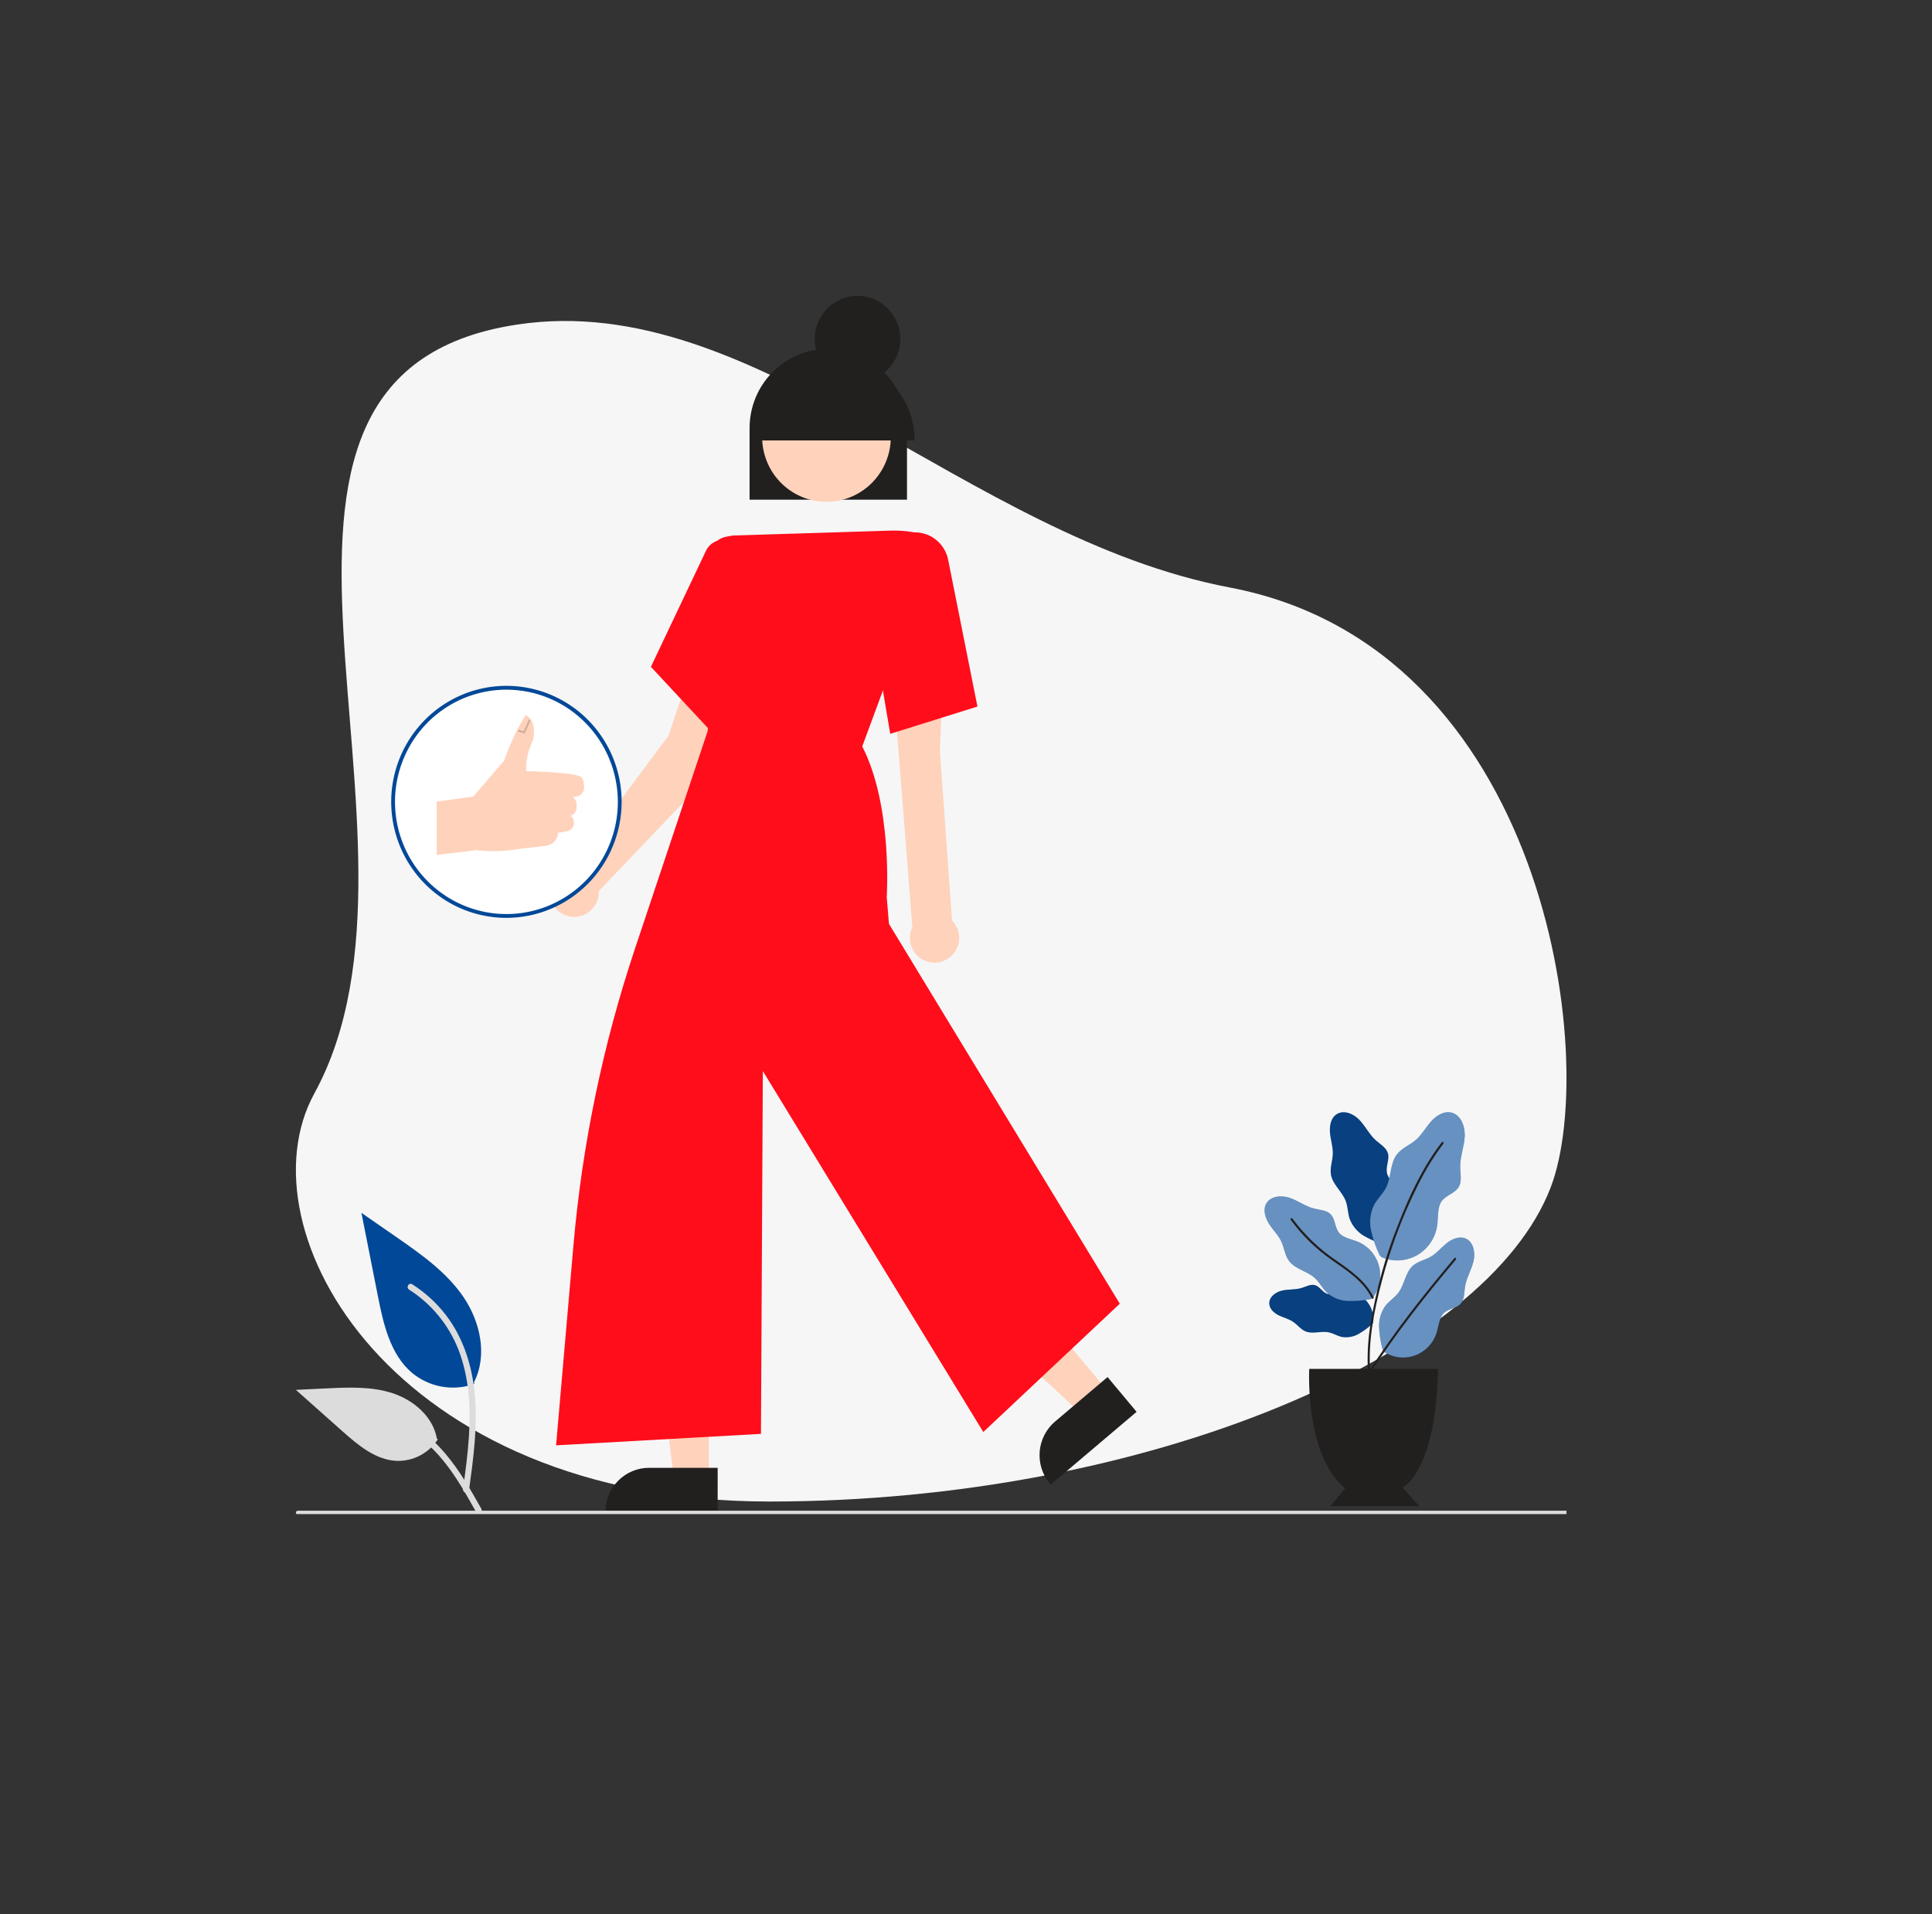 <svg width="111" height="110" viewBox="0 0 111 110" fill="none" xmlns="http://www.w3.org/2000/svg">
<rect x="0" y="0" width="111" height="110" fill="#333333" stroke="none"/>
<g clip-path="url(#clip0_179_71807)">
<path d="M89.099 68.21C85.401 77.92 65.854 86.278 44.206 86.278C22.558 86.278 13.761 70.681 18.059 62.832C26.124 48.104 10.57 21.545 29.707 18.65C43.465 16.568 55.433 30.863 70.667 33.761C88.843 37.219 91.892 60.873 89.099 68.21Z" fill="#F6F6F6"/>
<path d="M27.252 79.522C26.652 79.734 26.008 79.787 25.381 79.676C24.755 79.565 24.167 79.293 23.675 78.887C22.422 77.828 22.029 76.084 21.71 74.469L20.765 69.69L22.744 71.063C24.167 72.05 25.623 73.068 26.608 74.498C27.594 75.927 28.024 77.879 27.232 79.426" fill="#014898"/>
<path d="M26.946 85.639C27.196 83.811 27.452 81.96 27.277 80.113C27.122 78.472 26.624 76.87 25.613 75.556C25.075 74.86 24.422 74.263 23.681 73.793C23.488 73.671 23.31 73.979 23.503 74.101C24.784 74.917 25.775 76.121 26.334 77.54C26.95 79.119 27.049 80.84 26.943 82.516C26.878 83.53 26.742 84.538 26.605 85.544C26.594 85.589 26.601 85.637 26.624 85.678C26.647 85.719 26.684 85.749 26.729 85.763C26.774 85.775 26.822 85.769 26.863 85.746C26.904 85.722 26.934 85.684 26.946 85.638L26.946 85.639Z" fill="#DCDCDC"/>
<path d="M25.154 82.706C24.897 83.1 24.543 83.421 24.127 83.637C23.71 83.854 23.246 83.958 22.778 83.942C21.575 83.884 20.572 83.039 19.67 82.236L17 79.862L18.767 79.777C20.038 79.716 21.341 79.658 22.551 80.053C23.762 80.448 24.878 81.398 25.099 82.659" fill="#DCDCDC"/>
<path d="M27.651 86.689C26.452 84.552 25.061 82.177 22.575 81.418C21.884 81.208 21.16 81.133 20.44 81.196C20.214 81.216 20.27 81.568 20.496 81.548C21.702 81.447 22.905 81.768 23.904 82.456C24.864 83.114 25.612 84.03 26.245 85.001C26.633 85.595 26.98 86.215 27.328 86.834C27.439 87.032 27.764 86.889 27.651 86.689Z" fill="#DCDCDC"/>
<path d="M54.697 52.888L54 43.152L54.132 39.902L51.416 40.511L52.417 53.269C52.303 53.504 52.256 53.766 52.281 54.026C52.306 54.286 52.401 54.535 52.556 54.744C52.712 54.954 52.921 55.116 53.162 55.214C53.403 55.311 53.666 55.34 53.922 55.298C54.178 55.255 54.417 55.142 54.614 54.971C54.811 54.801 54.957 54.579 55.037 54.331C55.117 54.082 55.128 53.816 55.068 53.561C55.008 53.307 54.879 53.074 54.697 52.888Z" fill="#FFD2BB"/>
<path d="M41.339 43.932L41.167 40.67L39.423 39.244L38.413 42.265L32.765 49.851C32.498 49.894 32.249 50.013 32.047 50.194C31.845 50.376 31.699 50.611 31.626 50.873C31.553 51.136 31.556 51.414 31.635 51.674C31.714 51.935 31.865 52.167 32.071 52.344C32.277 52.52 32.528 52.634 32.796 52.671C33.064 52.708 33.337 52.667 33.583 52.553C33.828 52.438 34.036 52.256 34.182 52.026C34.327 51.797 34.405 51.53 34.405 51.258C34.405 51.239 34.403 51.22 34.402 51.201L41.339 43.932Z" fill="#FFD2BB"/>
<path d="M41.651 42.888L37.397 38.315L40.556 31.658C40.62 31.521 40.71 31.399 40.822 31.299C40.934 31.199 41.065 31.122 41.206 31.074C41.346 31.026 41.494 31.006 41.641 31.017C41.788 31.028 41.931 31.068 42.062 31.136L42.094 31.152L41.651 42.888Z" fill="#FF0D1B"/>
<path d="M51.147 42.167L50.392 37.705L50.395 37.694L52.181 30.62L52.349 30.601C52.831 30.547 53.317 30.677 53.71 30.964C54.102 31.252 54.375 31.677 54.473 32.156L56.157 40.598L51.147 42.167Z" fill="#FF0D1B"/>
<path d="M52.11 28.711H43.066V24.596C43.066 23.389 43.543 22.23 44.391 21.377C45.239 20.523 46.389 20.043 47.588 20.043C48.787 20.043 49.937 20.523 50.785 21.377C51.633 22.23 52.11 23.389 52.11 24.596V28.711Z" fill="#221F1F"/>
<path d="M63.663 79.96L62.132 81.257L56.435 75.93L58.694 74.016L63.663 79.96Z" fill="#FFD2BB"/>
<path d="M65.302 81.124L60.367 85.306L60.314 85.243C59.886 84.73 59.677 84.067 59.734 83.399C59.791 82.731 60.109 82.113 60.618 81.681L60.618 81.681L63.633 79.126L65.302 81.124Z" fill="#221F1F"/>
<path d="M40.722 84.999L38.721 84.999L37.77 77.229L40.722 77.229L40.722 84.999Z" fill="#FFD2BB"/>
<path d="M41.232 86.951L34.782 86.951V86.869C34.782 86.198 35.047 85.555 35.518 85.081C35.988 84.607 36.627 84.341 37.293 84.341H37.293L41.233 84.341L41.232 86.951Z" fill="#221F1F"/>
<path d="M31.949 83.049L32.945 71.572C33.45 65.759 34.639 60.027 36.486 54.496L40.655 42.016L41.019 39.11C39.91 36.793 41.085 35.028 41.22 34.838L41.076 31.951C41.073 31.894 41.069 31.839 41.065 31.786C41.023 31.219 41.054 30.892 42.153 30.77L51.273 30.486C52.428 30.482 53.127 30.675 53.411 31.087C53.739 31.561 53.479 32.248 53.228 32.912C53.202 32.981 53.176 33.05 53.15 33.12L49.538 42.888C51.286 46.291 50.949 51.496 50.945 51.548L51.074 53.087L64.335 74.911L56.494 82.284L56.459 82.227L43.828 61.544L43.72 82.39L43.669 82.393L31.949 83.049Z" fill="#FF0D1B"/>
<path d="M50.726 26.898C51.706 25.094 51.047 22.833 49.256 21.847C47.465 20.861 45.22 21.524 44.24 23.327C43.261 25.131 43.92 27.392 45.711 28.378C47.502 29.364 49.747 28.701 50.726 26.898Z" fill="#FFD2BB"/>
<path d="M49.268 21.955C50.627 21.955 51.728 20.846 51.728 19.477C51.728 18.109 50.627 17 49.268 17C47.909 17 46.808 18.109 46.808 19.477C46.808 20.846 47.909 21.955 49.268 21.955Z" fill="#221F1F"/>
<path d="M52.546 25.309H43.503V25.255C43.503 24.047 43.979 22.889 44.827 22.035C45.675 21.181 46.825 20.701 48.025 20.701C49.224 20.701 50.374 21.181 51.222 22.035C52.07 22.889 52.546 24.047 52.546 25.255V25.309Z" fill="#221F1F"/>
<path d="M29.096 52.631C32.692 52.631 35.607 49.696 35.607 46.074C35.607 42.453 32.692 39.518 29.096 39.518C25.5 39.518 22.585 42.453 22.585 46.074C22.585 49.696 25.5 52.631 29.096 52.631Z" fill="white"/>
<path d="M29.096 52.741C27.786 52.741 26.506 52.35 25.418 51.618C24.329 50.885 23.481 49.844 22.98 48.626C22.479 47.408 22.347 46.067 22.603 44.774C22.858 43.481 23.489 42.293 24.415 41.361C25.34 40.428 26.52 39.794 27.804 39.536C29.088 39.279 30.419 39.411 31.629 39.916C32.839 40.42 33.873 41.275 34.6 42.371C35.328 43.467 35.716 44.756 35.716 46.075C35.714 47.842 35.016 49.536 33.775 50.786C32.533 52.036 30.851 52.739 29.096 52.741ZM29.096 39.628C27.829 39.628 26.592 40.006 25.539 40.714C24.486 41.423 23.665 42.429 23.181 43.608C22.696 44.785 22.57 46.082 22.817 47.332C23.064 48.583 23.673 49.732 24.569 50.633C25.464 51.535 26.605 52.149 27.847 52.398C29.089 52.647 30.376 52.519 31.546 52.031C32.715 51.543 33.715 50.717 34.419 49.656C35.122 48.596 35.498 47.35 35.498 46.075C35.496 44.365 34.821 42.727 33.621 41.518C32.42 40.309 30.793 39.63 29.096 39.628Z" fill="#014898"/>
<path d="M25.089 49.125V46.061L27.194 45.77L28.967 43.7C29.266 42.827 29.656 41.989 30.132 41.199L30.195 41.094L30.238 41.113C30.263 41.124 30.847 41.389 30.637 42.487L30.634 42.499L30.556 42.674C30.328 43.188 30.216 43.747 30.229 44.311C30.698 44.322 33.102 44.39 33.384 44.654C33.478 44.741 33.535 44.862 33.543 44.992L33.557 45.222C33.561 45.293 33.551 45.364 33.528 45.431C33.504 45.497 33.467 45.558 33.418 45.61C33.37 45.662 33.312 45.703 33.247 45.731C33.183 45.759 33.113 45.773 33.043 45.773H32.904L33.002 45.886C33.081 45.977 33.124 46.092 33.124 46.212V46.403C33.124 46.492 33.101 46.578 33.056 46.654C33.012 46.731 32.948 46.793 32.871 46.836L32.792 46.88L32.838 46.926C32.901 46.99 32.946 47.07 32.968 47.158C32.989 47.245 32.986 47.337 32.959 47.424C32.933 47.51 32.883 47.587 32.816 47.647C32.748 47.707 32.666 47.747 32.578 47.763L32.063 47.858C32.053 48.044 31.977 48.22 31.85 48.355C31.723 48.491 31.552 48.577 31.368 48.598L29.897 48.769C29.136 48.906 28.36 48.94 27.59 48.872L27.365 48.852L25.089 49.125Z" fill="#FFD2BB"/>
<path opacity="0.2" d="M30.145 42.154L29.744 42.029L29.776 41.925L30.085 42.02L30.388 41.339L30.487 41.384L30.145 42.154Z" fill="#221F1F"/>
<path d="M112.353 87.026H17.109C17.08 87.026 17.052 87.014 17.032 86.993C17.012 86.973 17 86.945 17 86.916C17 86.887 17.012 86.859 17.032 86.838C17.052 86.818 17.08 86.806 17.109 86.806H112.353C112.382 86.806 112.41 86.818 112.43 86.838C112.451 86.859 112.462 86.887 112.462 86.916C112.462 86.945 112.451 86.973 112.43 86.993C112.41 87.014 112.382 87.026 112.353 87.026Z" fill="#DCDCDC"/>
<path d="M79.44 77.564C79.322 77.139 79.253 76.702 79.233 76.261C79.214 75.818 79.344 75.381 79.603 75.024C79.822 74.749 80.132 74.56 80.344 74.28C80.698 73.808 80.737 73.121 81.174 72.73C81.467 72.469 81.877 72.404 82.216 72.202C82.554 72 82.812 71.678 83.121 71.431C83.43 71.183 83.858 71.009 84.219 71.172C84.672 71.377 84.776 72 84.655 72.489C84.533 72.977 84.257 73.42 84.174 73.917C84.118 74.262 84.147 74.654 83.916 74.913C83.685 75.172 83.238 75.191 82.967 75.437C82.696 75.683 82.663 76.137 82.557 76.513C82.47 76.822 82.313 77.106 82.098 77.342C81.884 77.578 81.618 77.759 81.322 77.872C81.026 77.984 80.708 78.025 80.394 77.99C80.079 77.955 79.777 77.846 79.512 77.671" fill="#014898"/>
<g opacity="0.4">
<path d="M79.44 77.564C79.322 77.139 79.253 76.702 79.233 76.261C79.214 75.818 79.344 75.381 79.603 75.024C79.822 74.749 80.132 74.56 80.344 74.28C80.698 73.808 80.737 73.121 81.174 72.73C81.467 72.469 81.877 72.404 82.216 72.202C82.554 72 82.812 71.678 83.121 71.431C83.43 71.183 83.858 71.009 84.219 71.172C84.672 71.377 84.776 72 84.655 72.489C84.533 72.977 84.257 73.42 84.174 73.917C84.118 74.262 84.147 74.654 83.916 74.913C83.685 75.172 83.238 75.191 82.967 75.437C82.696 75.683 82.663 76.137 82.557 76.513C82.47 76.822 82.313 77.106 82.098 77.342C81.884 77.578 81.618 77.759 81.322 77.872C81.026 77.984 80.708 78.025 80.394 77.99C80.079 77.955 79.777 77.846 79.512 77.671" fill="white"/>
</g>
<path d="M79.58 71.535C79.164 71.412 78.764 71.241 78.386 71.027C78.006 70.807 77.711 70.463 77.549 70.05C77.434 69.724 77.444 69.348 77.32 69.018C77.114 68.463 76.561 68.067 76.466 67.481C76.404 67.09 76.562 66.699 76.575 66.305C76.588 65.911 76.455 65.514 76.415 65.115C76.375 64.716 76.452 64.257 76.78 64.033C77.191 63.751 77.766 63.99 78.11 64.358C78.455 64.726 78.678 65.195 79.049 65.527C79.308 65.758 79.65 65.942 79.743 66.278C79.836 66.613 79.618 67.009 79.679 67.372C79.74 67.735 80.102 68.007 80.36 68.296C80.572 68.535 80.727 68.82 80.81 69.129C80.894 69.439 80.905 69.764 80.843 70.079C80.781 70.394 80.647 70.689 80.451 70.942C80.256 71.194 80.005 71.397 79.719 71.533" fill="#014898"/>
<g opacity="0.2">
<path d="M79.58 71.535C79.164 71.412 78.764 71.241 78.386 71.027C78.006 70.807 77.711 70.463 77.549 70.05C77.434 69.724 77.444 69.348 77.32 69.018C77.114 68.463 76.561 68.067 76.466 67.481C76.404 67.09 76.562 66.699 76.575 66.305C76.588 65.911 76.455 65.514 76.415 65.115C76.375 64.716 76.452 64.257 76.78 64.033C77.191 63.751 77.766 63.99 78.11 64.358C78.455 64.726 78.678 65.195 79.049 65.527C79.308 65.758 79.65 65.942 79.743 66.278C79.836 66.613 79.618 67.009 79.679 67.372C79.74 67.735 80.102 68.007 80.36 68.296C80.572 68.535 80.727 68.82 80.81 69.129C80.894 69.439 80.905 69.764 80.843 70.079C80.781 70.394 80.647 70.689 80.451 70.942C80.256 71.194 80.005 71.397 79.719 71.533" fill="#221F1F"/>
</g>
<path d="M78.846 76.07C78.601 76.295 78.332 76.491 78.044 76.655C77.751 76.819 77.412 76.876 77.083 76.818C76.823 76.759 76.591 76.606 76.329 76.554C75.892 76.466 75.415 76.673 75.003 76.499C74.729 76.383 74.543 76.121 74.294 75.951C74.046 75.782 73.74 75.712 73.469 75.58C73.198 75.448 72.935 75.211 72.924 74.903C72.91 74.519 73.294 74.236 73.665 74.154C74.035 74.073 74.427 74.118 74.786 74.006C75.038 73.929 75.293 73.776 75.546 73.843C75.799 73.91 75.963 74.222 76.219 74.332C76.475 74.441 76.796 74.309 77.084 74.255C77.322 74.212 77.567 74.225 77.798 74.295C78.03 74.365 78.242 74.489 78.418 74.657C78.594 74.826 78.728 75.034 78.811 75.264C78.894 75.495 78.922 75.742 78.894 75.986" fill="#014898"/>
<g opacity="0.2">
<path d="M78.846 76.07C78.601 76.295 78.332 76.491 78.044 76.655C77.751 76.819 77.412 76.876 77.083 76.818C76.823 76.759 76.591 76.606 76.329 76.554C75.892 76.466 75.415 76.673 75.003 76.499C74.729 76.383 74.543 76.121 74.294 75.951C74.046 75.782 73.74 75.712 73.469 75.58C73.198 75.448 72.935 75.211 72.924 74.903C72.91 74.519 73.294 74.236 73.665 74.154C74.035 74.073 74.427 74.118 74.786 74.006C75.038 73.929 75.293 73.776 75.546 73.843C75.799 73.91 75.963 74.222 76.219 74.332C76.475 74.441 76.796 74.309 77.084 74.255C77.322 74.212 77.567 74.225 77.798 74.295C78.03 74.365 78.242 74.489 78.418 74.657C78.594 74.826 78.728 75.034 78.811 75.264C78.894 75.495 78.922 75.742 78.894 75.986" fill="#221F1F"/>
</g>
<path d="M78.753 74.646C78.318 74.733 77.876 74.769 77.434 74.753C76.988 74.736 76.561 74.564 76.225 74.265C75.967 74.016 75.804 73.677 75.54 73.436C75.097 73.031 74.418 72.936 74.056 72.45C73.817 72.124 73.782 71.696 73.612 71.33C73.442 70.963 73.131 70.678 72.913 70.328C72.695 69.978 72.551 69.532 72.743 69.172C72.987 68.721 73.62 68.664 74.099 68.829C74.578 68.993 74.999 69.317 75.492 69.443C75.833 69.529 76.229 69.532 76.469 69.793C76.709 70.053 76.692 70.516 76.916 70.815C77.141 71.115 77.592 71.19 77.961 71.33C78.263 71.445 78.534 71.631 78.753 71.872C78.972 72.114 79.132 72.404 79.22 72.719C79.308 73.035 79.323 73.367 79.262 73.689C79.201 74.011 79.067 74.314 78.87 74.574" fill="#014898"/>
<g opacity="0.4">
<path d="M78.753 74.646C78.318 74.733 77.876 74.769 77.434 74.753C76.988 74.736 76.561 74.564 76.225 74.265C75.967 74.016 75.804 73.677 75.54 73.436C75.097 73.031 74.418 72.936 74.056 72.45C73.817 72.124 73.782 71.696 73.612 71.33C73.442 70.963 73.131 70.678 72.913 70.328C72.695 69.978 72.551 69.532 72.743 69.172C72.987 68.721 73.62 68.664 74.099 68.829C74.578 68.993 74.999 69.317 75.492 69.443C75.833 69.529 76.229 69.532 76.469 69.793C76.709 70.053 76.692 70.516 76.916 70.815C77.141 71.115 77.592 71.19 77.961 71.33C78.263 71.445 78.534 71.631 78.753 71.872C78.972 72.114 79.132 72.404 79.22 72.719C79.308 73.035 79.323 73.367 79.262 73.689C79.201 74.011 79.067 74.314 78.87 74.574" fill="white"/>
</g>
<path d="M79.267 72.132C79.05 71.678 78.884 71.2 78.773 70.707C78.664 70.211 78.725 69.691 78.947 69.234C79.139 68.877 79.453 68.601 79.636 68.241C79.943 67.635 79.849 66.851 80.267 66.32C80.546 65.965 80.996 65.8 81.339 65.506C81.682 65.211 81.908 64.793 82.209 64.449C82.51 64.106 82.958 63.821 83.398 63.931C83.95 64.072 84.192 64.754 84.153 65.33C84.115 65.906 83.887 66.47 83.895 67.043C83.895 67.443 84.009 67.881 83.799 68.221C83.589 68.562 83.089 68.674 82.838 69.008C82.586 69.341 82.632 69.861 82.586 70.31C82.549 70.676 82.428 71.028 82.233 71.339C82.037 71.649 81.773 71.908 81.462 72.096C81.15 72.283 80.8 72.394 80.438 72.419C80.077 72.445 79.715 72.384 79.381 72.241" fill="#014898"/>
<g opacity="0.4">
<path d="M79.267 72.132C79.05 71.678 78.884 71.2 78.773 70.707C78.664 70.211 78.725 69.691 78.947 69.234C79.139 68.877 79.453 68.601 79.636 68.241C79.943 67.635 79.849 66.851 80.267 66.32C80.546 65.965 80.996 65.8 81.339 65.506C81.682 65.211 81.908 64.793 82.209 64.449C82.51 64.106 82.958 63.821 83.398 63.931C83.95 64.072 84.192 64.754 84.153 65.33C84.115 65.906 83.887 66.47 83.895 67.043C83.895 67.443 84.009 67.881 83.799 68.221C83.589 68.562 83.089 68.674 82.838 69.008C82.586 69.341 82.632 69.861 82.586 70.31C82.549 70.676 82.428 71.028 82.233 71.339C82.037 71.649 81.773 71.908 81.462 72.096C81.15 72.283 80.8 72.394 80.438 72.419C80.077 72.445 79.715 72.384 79.381 72.241" fill="white"/>
</g>
<path d="M78.717 78.913C80.192 76.611 81.895 74.465 83.647 72.376C83.696 72.316 83.611 72.23 83.562 72.29C81.799 74.385 80.094 76.541 78.615 78.851C78.572 78.916 78.676 78.978 78.717 78.913Z" fill="#221F1F"/>
<path d="M78.727 78.882C78.584 77.117 78.943 75.312 79.39 73.617C79.887 71.709 80.582 69.86 81.464 68.101C81.876 67.261 82.365 66.462 82.925 65.716C82.974 65.654 82.889 65.568 82.841 65.63C81.759 67.027 80.99 68.677 80.344 70.32C79.596 72.175 79.058 74.11 78.741 76.088C78.588 77.011 78.54 77.948 78.599 78.882C78.599 78.959 78.725 78.96 78.719 78.882H78.727Z" fill="#221F1F"/>
<path d="M78.916 74.535C78.466 73.609 77.612 73.018 76.797 72.446C75.82 71.793 74.96 70.972 74.257 70.022C74.211 69.959 74.107 70.022 74.153 70.084C74.812 70.99 75.617 71.776 76.533 72.41C77.394 73.018 78.333 73.61 78.812 74.597C78.847 74.667 78.951 74.605 78.916 74.535Z" fill="#221F1F"/>
<path d="M82.62 78.656H75.221C75.221 78.656 74.944 83.576 77.28 85.523L76.442 86.544H81.546L80.585 85.471C80.585 85.471 82.498 84.629 82.62 78.656Z" fill="#221F1F"/>
</g>
<defs>
<clipPath id="clip0_179_71807">
<rect width="73" height="70" fill="white" transform="translate(17 17)"/>
</clipPath>
</defs>
</svg>
